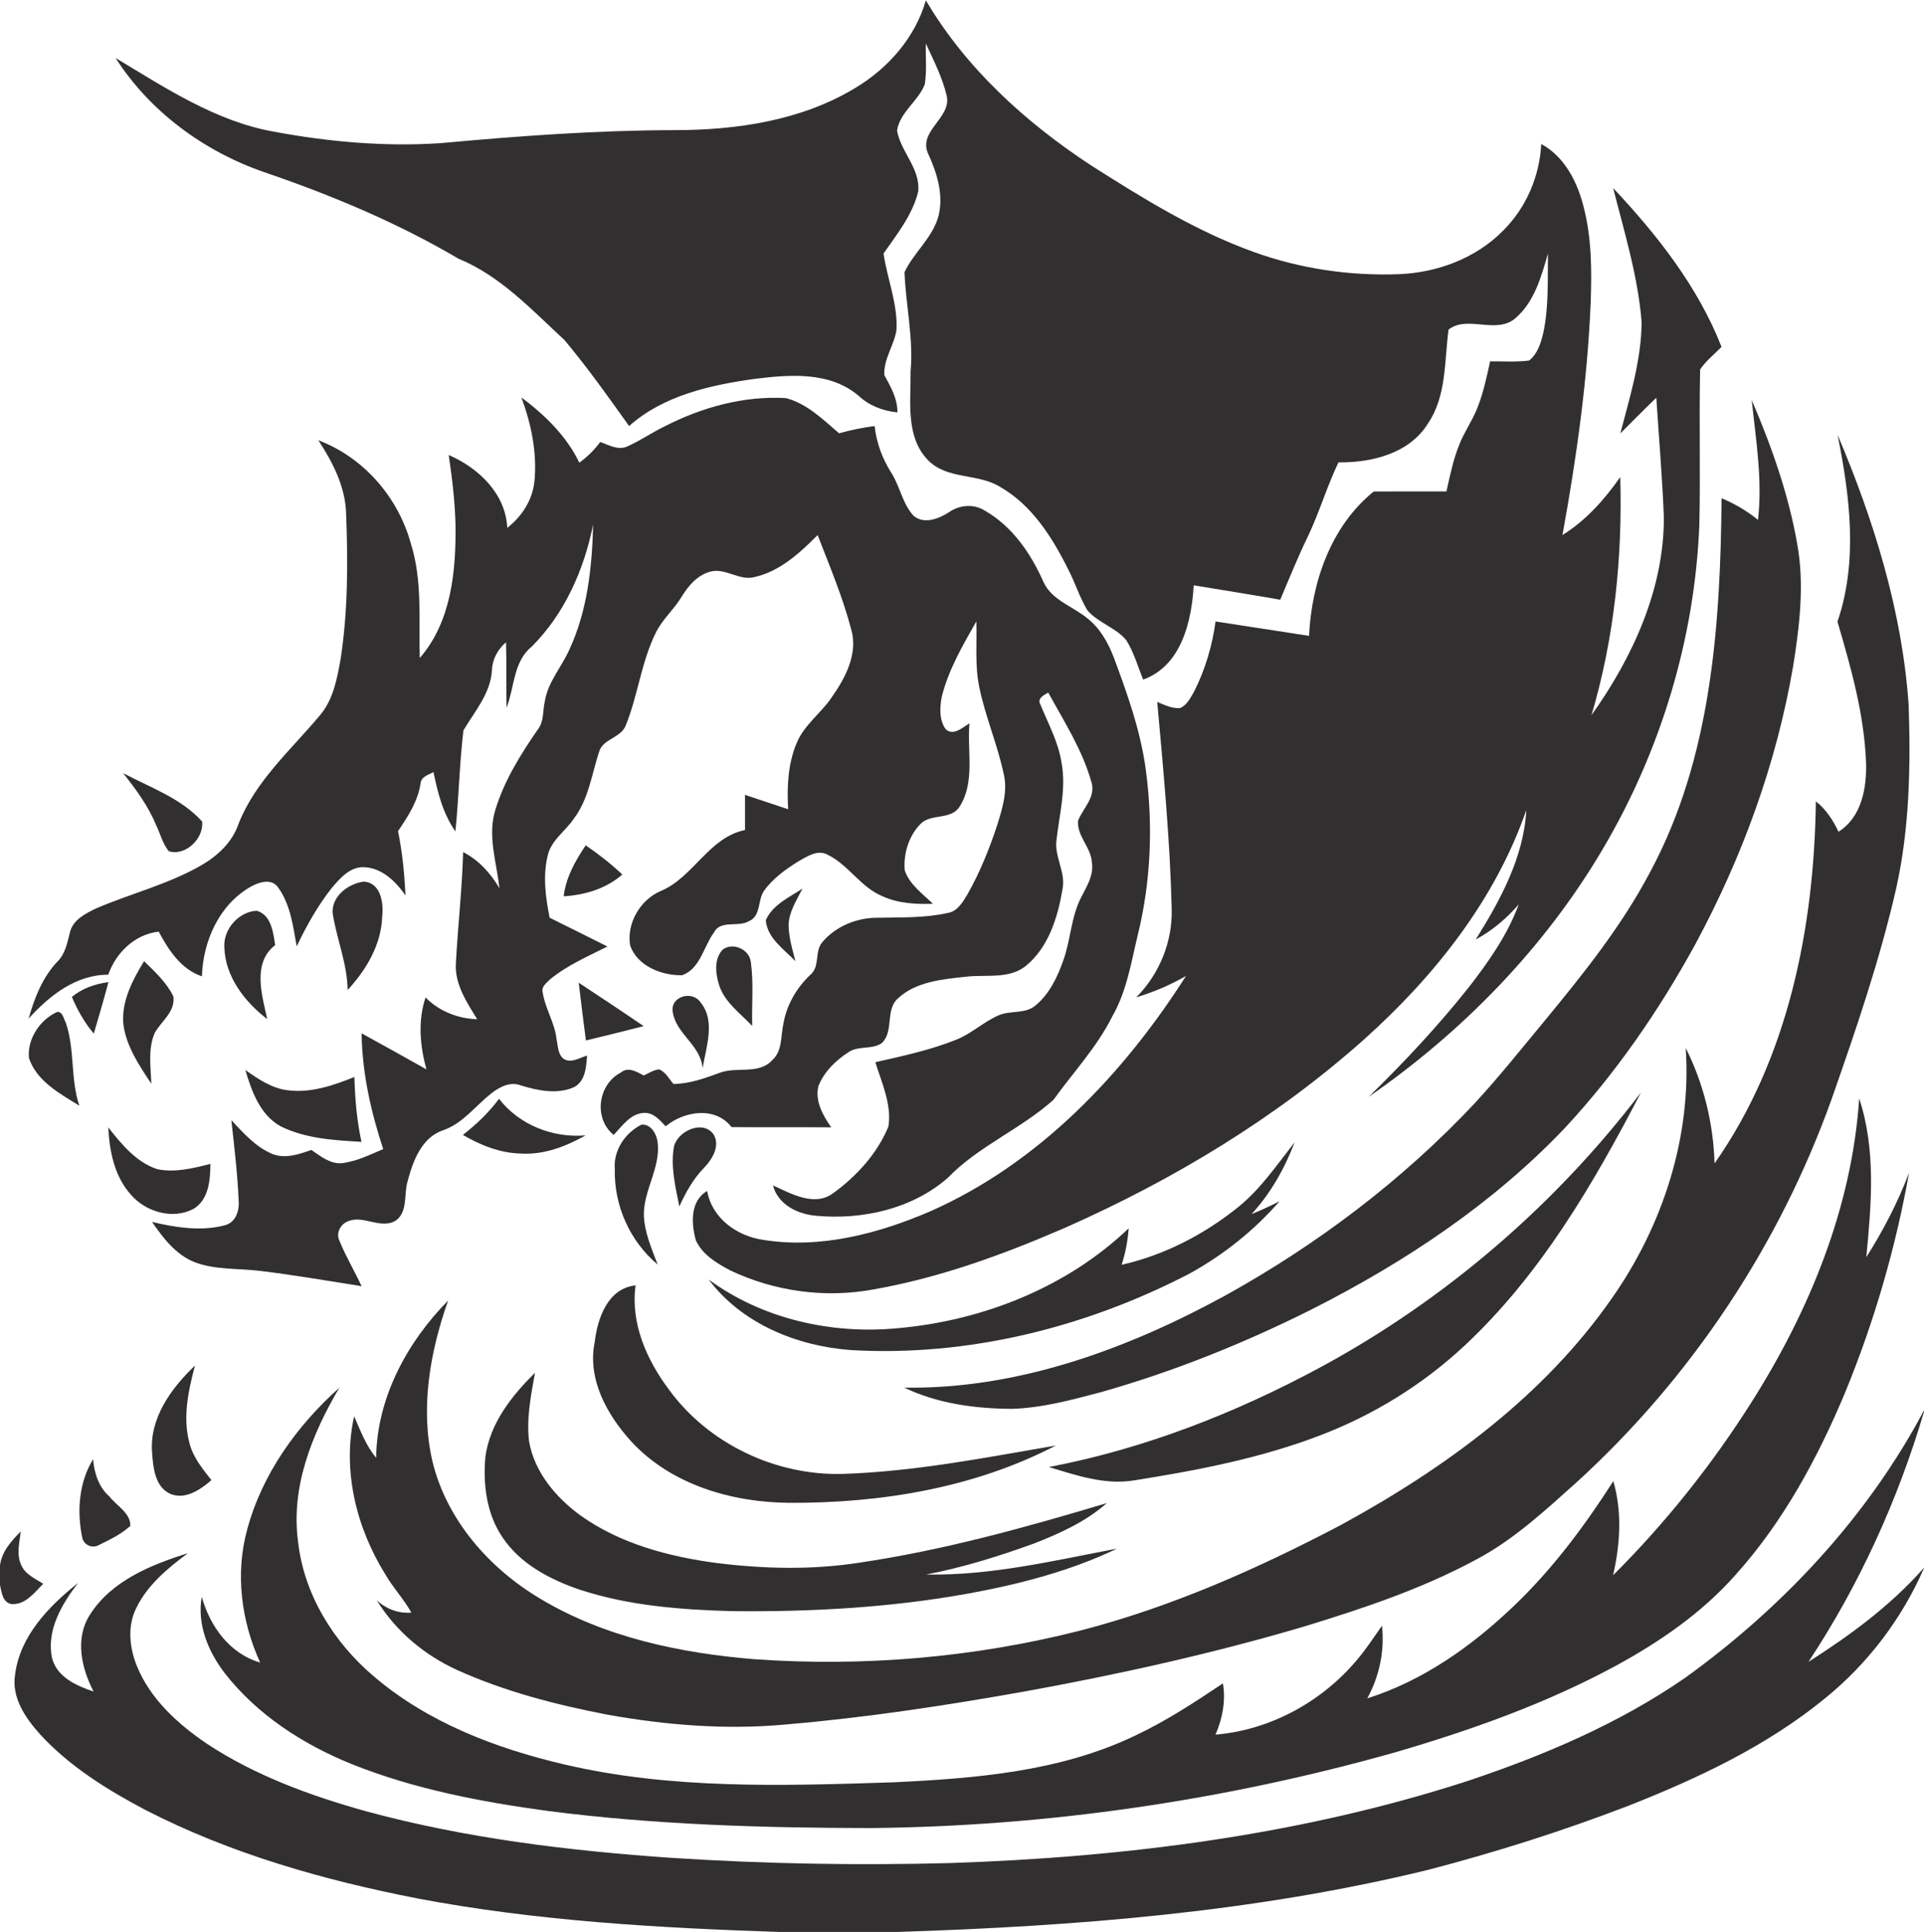 <?xml version="1.0" encoding="UTF-8" ?>
<!DOCTYPE svg PUBLIC "-//W3C//DTD SVG 1.1//EN" "http://www.w3.org/Graphics/SVG/1.1/DTD/svg11.dtd">
<svg width="502pt" height="504pt" viewBox="0 0 502 504" version="1.1" xmlns="http://www.w3.org/2000/svg">
<g id="#312f30ff">
<path fill="#312f30" opacity="1.00" d=" M 241.57 0.09 C 252.03 17.85 267.68 32.02 284.80 43.23 C 298.29 51.80 312.02 60.31 327.14 65.74 C 339.21 70.10 352.14 72.00 364.96 71.53 C 374.99 71.14 385.09 67.39 392.19 60.16 C 398.20 54.20 401.72 45.99 402.13 37.56 C 408.25 40.90 411.58 47.49 413.20 54.02 C 415.32 62.18 415.32 70.69 415.03 79.06 C 414.17 99.39 411.31 119.57 407.67 139.58 C 413.80 135.78 418.65 130.31 422.75 124.45 C 423.34 145.36 421.21 166.48 415.24 186.58 C 425.94 171.55 434.16 153.77 434.13 135.01 C 433.73 124.58 432.82 114.18 432.16 103.76 C 428.97 106.80 425.90 109.96 422.77 113.06 C 425.26 103.55 428.23 93.97 428.33 84.07 C 427.38 72.13 423.83 60.60 420.89 49.05 C 432.35 61.26 443.02 74.76 449.17 90.50 C 447.28 92.42 445.12 94.13 443.59 96.37 C 443.29 109.90 443.70 123.45 443.38 136.98 C 442.19 166.61 433.32 195.83 418.27 221.35 C 403.08 247.18 381.69 269.11 357.12 286.13 C 366.40 277.08 375.28 267.58 383.34 257.42 C 388.46 250.80 393.36 243.84 396.26 235.93 C 393.08 239.61 389.34 242.79 385.04 245.09 C 391.46 234.83 397.56 223.67 398.24 211.32 C 390.12 234.75 374.29 254.67 356.01 271.06 C 333.00 291.60 306.28 307.70 278.15 320.18 C 261.97 327.21 245.24 333.34 227.82 336.39 C 215.30 338.71 202.11 336.90 190.62 331.46 C 187.08 329.59 183.27 327.35 181.55 323.55 C 180.36 319.22 180.02 313.27 184.51 310.70 C 185.77 317.81 192.24 322.44 199.07 323.44 C 214.04 325.87 229.28 321.82 242.98 315.89 C 271.11 303.37 293.11 280.23 309.45 254.60 C 305.35 256.96 300.99 258.81 296.46 260.18 C 302.52 254.10 305.98 245.61 305.71 237.01 C 305.27 219.00 303.55 201.06 301.94 183.13 C 303.85 183.88 305.79 184.91 307.92 184.71 C 309.74 183.92 310.64 181.99 311.58 180.37 C 314.46 174.67 316.30 168.45 317.16 162.12 C 325.29 163.39 333.42 164.63 341.55 165.88 C 342.23 151.88 347.23 137.28 358.42 128.22 C 364.75 128.18 371.07 128.21 377.40 128.21 C 378.32 124.06 379.18 119.86 380.78 115.91 C 382.09 112.63 384.16 109.73 385.46 106.44 C 387.02 102.52 387.90 98.37 388.80 94.26 C 392.18 94.23 395.58 94.49 398.95 94.06 C 401.19 92.35 402.03 89.49 402.66 86.87 C 404.12 80.07 403.78 73.06 403.88 66.14 C 402.13 72.26 400.27 79.00 395.16 83.21 C 390.16 87.16 382.76 82.19 377.95 85.98 C 376.83 94.22 377.48 103.28 372.55 110.52 C 367.69 118.34 357.86 120.72 349.22 120.62 C 346.18 126.97 344.22 133.75 341.18 140.09 C 338.57 145.44 336.36 150.98 334.03 156.45 C 326.52 155.12 318.98 153.96 311.45 152.69 C 310.93 162.09 308.22 173.73 298.26 177.29 C 296.88 173.84 295.85 170.20 293.88 167.03 C 291.12 163.69 286.56 162.51 283.74 159.24 C 281.65 155.82 280.51 151.93 278.64 148.41 C 274.52 140.12 269.23 131.78 261.01 127.06 C 255.15 123.37 247.07 125.23 242.04 119.95 C 236.20 113.82 237.69 104.66 237.58 96.94 C 238.38 88.24 236.33 79.66 236.00 71.01 C 238.47 65.76 243.52 61.88 244.94 56.07 C 246.21 50.48 244.38 44.87 242.05 39.84 C 239.76 34.04 248.19 30.76 247.03 25.07 C 245.91 20.25 243.62 15.81 241.56 11.34 C 241.47 14.88 241.85 18.46 241.30 21.97 C 239.59 26.41 234.80 29.23 234.05 34.06 C 235.01 39.64 240.20 44.00 239.57 49.98 C 238.08 56.09 234.04 61.08 230.53 66.14 C 231.49 72.79 234.29 79.29 233.90 86.13 C 233.27 90.15 230.49 93.69 230.74 97.87 C 232.40 100.91 234.19 103.97 234.14 107.58 C 230.33 107.20 226.71 105.80 223.91 103.15 C 216.38 96.85 205.93 97.72 196.83 98.85 C 185.28 100.47 173.09 103.17 164.14 111.14 C 158.71 103.53 153.29 95.89 147.29 88.72 C 138.76 80.84 130.58 71.98 119.62 67.48 C 103.68 58.10 86.55 50.93 69.07 44.96 C 53.35 39.56 39.16 29.20 30.16 15.13 C 43.14 22.92 56.22 31.62 71.40 34.34 C 85.76 37.01 100.47 38.33 115.06 37.34 C 135.33 35.47 155.64 33.99 176.00 33.95 C 192.19 33.94 209.00 31.48 223.07 23.00 C 231.68 17.87 238.78 9.84 241.57 0.09 Z" />
<path fill="#312f30" opacity="1.00" d=" M 173.30 111.29 C 183.05 106.26 194.06 103.21 205.08 103.86 C 210.57 105.30 214.74 109.45 218.93 113.04 C 221.97 112.17 225.07 111.56 228.20 111.14 C 228.69 115.53 230.22 119.70 232.60 123.40 C 234.83 126.95 235.47 131.40 238.35 134.54 C 241.09 136.88 244.97 135.33 247.61 133.62 C 250.33 131.72 254.04 131.38 256.90 133.18 C 264.06 137.25 268.94 144.34 272.22 151.73 C 274.37 156.59 279.85 158.12 283.68 161.28 C 286.96 163.84 289.08 167.56 290.56 171.40 C 294.15 181.01 297.63 190.76 298.98 200.98 C 300.88 215.29 300.31 230.00 296.83 244.03 C 295.11 251.22 293.95 258.69 290.19 265.19 C 286.21 273.18 280.04 279.71 274.88 286.90 C 266.34 294.57 255.28 298.99 247.27 307.29 C 237.99 315.38 225.08 318.26 213.03 317.17 C 208.18 316.79 203.01 314.30 201.68 309.24 C 206.39 311.38 212.45 314.89 217.35 311.30 C 223.49 306.86 228.89 300.94 231.80 293.89 C 232.71 288.12 230.06 282.51 228.39 277.10 C 235.46 275.50 242.60 273.98 249.35 271.29 C 253.48 269.70 256.70 266.48 260.76 264.78 C 263.80 263.58 267.56 264.54 270.18 262.30 C 273.85 259.27 275.94 254.81 277.48 250.42 C 279.37 245.06 279.46 239.16 282.11 234.06 C 283.53 231.23 285.43 228.34 284.89 225.01 C 284.69 221.06 280.96 218.12 281.27 214.12 C 282.59 210.78 286.06 207.89 284.73 203.90 C 282.37 195.57 277.63 188.20 273.50 180.67 C 272.37 181.32 270.51 182.21 271.47 183.83 C 273.49 188.78 276.14 193.57 276.96 198.93 C 278.24 205.66 276.42 212.38 275.66 219.05 C 275.02 223.47 278.13 227.53 277.23 231.96 C 276.00 239.21 273.65 246.99 267.80 251.86 C 263.39 255.55 257.35 254.17 252.10 254.79 C 246.00 255.46 239.15 256.02 234.40 260.35 C 230.85 263.36 233.33 268.93 230.12 272.08 C 227.60 273.90 224.03 272.71 221.43 274.46 C 218.08 276.61 215.00 279.59 213.53 283.35 C 212.59 287.25 214.72 290.99 216.87 294.09 C 208.20 294.02 199.54 294.12 190.87 294.03 C 186.60 288.54 178.51 289.83 173.68 293.82 C 172.15 292.20 170.47 290.17 167.99 290.33 C 164.47 290.50 162.34 293.76 160.11 296.07 C 154.81 291.77 156.01 282.91 161.96 279.82 C 163.88 278.21 166.12 279.58 167.95 280.56 C 169.26 279.99 170.50 279.11 171.96 278.97 C 173.69 279.65 174.56 281.46 175.72 282.79 C 180.02 282.73 184.04 281.24 188.02 279.78 C 192.43 278.24 198.06 280.39 201.54 276.52 C 204.18 274.10 203.69 270.25 204.40 267.05 C 205.25 262.17 207.80 257.76 211.36 254.36 C 214.09 252.19 212.40 248.12 214.64 245.69 C 218.13 241.61 223.56 239.41 228.88 239.42 C 235.00 239.28 241.22 239.53 247.23 238.18 C 249.82 237.78 251.18 235.37 252.41 233.33 C 255.68 227.57 258.17 221.40 260.23 215.11 C 261.52 210.91 262.93 206.47 261.92 202.06 C 260.29 194.28 257.07 186.92 255.48 179.13 C 254.34 173.52 254.92 167.78 254.74 162.11 C 251.19 168.36 247.48 174.69 245.73 181.73 C 245.18 184.54 245.00 187.83 246.77 190.26 C 248.81 192.06 251.17 189.75 252.95 188.71 C 252.29 195.89 254.48 203.93 250.40 210.39 C 248.12 214.09 242.84 212.05 240.06 215.06 C 237.07 218.17 235.70 222.77 236.05 227.02 C 237.29 230.77 240.71 233.12 243.41 235.78 C 238.98 235.91 234.42 235.70 230.33 233.84 C 224.59 231.52 221.40 225.62 215.90 222.95 C 213.38 221.61 210.79 223.31 208.62 224.52 C 205.16 226.64 201.73 229.07 199.33 232.40 C 197.63 234.87 198.61 238.99 195.37 240.33 C 192.52 241.98 188.01 239.88 186.26 243.29 C 183.57 246.97 182.70 252.69 178.01 254.41 C 172.67 254.54 166.31 252.05 164.41 246.65 C 163.45 240.90 167.01 234.79 172.33 232.47 C 180.93 228.92 184.88 218.48 194.39 216.53 C 194.39 213.47 194.39 210.42 194.39 207.36 C 198.14 208.61 201.89 209.85 205.64 211.11 C 205.31 205.30 205.57 199.29 207.85 193.87 C 209.78 189.13 214.18 186.12 216.97 181.96 C 220.59 176.86 223.99 170.44 222.05 164.03 C 219.84 155.65 216.45 147.65 213.33 139.58 C 208.69 144.25 203.52 149.03 196.91 150.53 C 192.84 151.64 189.18 147.94 185.12 149.18 C 181.82 150.15 179.52 152.93 177.80 155.75 C 175.83 159.04 172.80 161.57 171.12 165.04 C 167.30 172.71 166.46 181.41 163.25 189.29 C 161.94 192.58 157.21 192.71 156.28 196.23 C 154.36 202.11 153.55 208.57 149.69 213.61 C 147.56 216.78 144.00 219.05 142.98 222.89 C 141.57 228.31 142.32 234.00 143.41 239.41 C 148.45 241.88 153.46 244.42 158.49 246.92 C 153.34 249.51 147.95 251.83 143.47 255.53 C 142.60 256.43 141.15 257.43 141.60 258.89 C 142.24 263.13 144.76 266.82 145.21 271.11 C 145.59 272.81 145.52 274.85 146.92 276.12 C 148.88 277.58 151.19 275.92 153.17 275.38 C 152.96 278.35 152.75 282.10 149.70 283.65 C 145.32 285.55 140.31 284.51 135.91 283.16 C 133.17 282.07 130.33 283.55 128.20 285.23 C 124.07 288.46 120.84 293.00 115.72 294.82 C 110.02 296.67 107.75 302.86 106.36 308.13 C 105.32 311.48 106.48 315.95 103.37 318.35 C 99.38 320.93 94.72 316.73 90.59 318.69 C 88.81 319.47 87.65 321.69 88.51 323.55 C 90.17 327.67 92.47 331.50 94.34 335.53 C 85.60 334.15 76.87 332.64 68.08 331.57 C 62.26 330.82 56.18 331.38 50.63 329.21 C 45.79 327.23 42.55 322.92 39.66 318.77 C 45.86 320.24 52.51 321.30 58.77 319.61 C 61.61 318.82 62.53 315.65 62.26 313.01 C 61.96 306.06 61.12 299.15 60.37 292.24 C 63.55 295.60 66.73 299.27 71.12 301.06 C 74.46 302.36 78.03 301.11 81.23 299.99 C 83.57 301.56 85.99 303.60 88.99 303.46 C 92.89 303.07 96.43 301.26 99.99 299.77 C 96.77 290.02 94.48 279.88 94.35 269.57 C 100.00 272.68 105.64 275.80 111.26 278.97 C 109.57 272.85 109.00 266.31 111.03 260.21 C 114.60 263.83 119.46 265.72 124.51 265.90 C 121.75 261.39 118.51 256.60 118.96 251.06 C 119.48 241.46 120.57 231.90 120.84 222.29 C 124.92 224.38 128.02 227.81 130.31 231.73 C 129.58 224.91 127.10 217.91 129.29 211.12 C 131.61 203.55 135.87 196.76 140.34 190.28 C 141.99 188.21 141.57 185.40 142.15 182.97 C 142.94 177.95 146.49 174.07 148.52 169.55 C 153.28 159.34 154.49 147.92 154.76 136.79 C 152.41 148.60 147.32 160.14 138.70 168.72 C 133.93 172.57 134.24 179.31 132.17 184.63 C 132.04 178.93 132.20 173.23 132.03 167.54 C 129.86 169.43 128.45 171.98 128.35 174.89 C 127.99 180.93 123.84 185.58 120.91 190.55 C 119.88 199.29 119.71 208.13 118.82 216.90 C 115.62 212.30 114.19 206.84 113.11 201.42 C 111.80 202.14 109.85 202.61 109.73 204.41 C 109.01 209.06 106.44 213.01 103.85 216.82 C 104.98 222.34 105.53 227.96 105.79 233.58 C 103.24 229.93 99.66 226.39 94.93 226.22 C 91.35 226.11 88.76 229.07 86.63 231.56 C 82.91 236.24 79.98 241.50 77.41 246.88 C 76.46 241.59 75.78 235.87 72.50 231.42 C 70.74 229.04 67.47 230.15 65.35 231.36 C 57.17 236.03 52.96 245.55 52.68 254.70 C 47.23 252.86 43.99 247.85 41.41 243.04 C 35.15 243.75 30.28 248.50 28.24 254.28 C 19.81 254.24 12.84 259.77 7.47 265.72 C 8.98 260.38 11.04 255.05 14.90 250.94 C 17.06 248.87 17.57 245.87 18.28 243.11 C 19.09 239.93 22.32 238.32 25.03 237.00 C 34.17 233.08 43.98 230.68 52.64 225.67 C 56.79 223.25 60.53 219.76 62.16 215.14 C 66.53 203.80 75.94 195.65 83.54 186.53 C 87.00 182.41 87.97 176.95 88.89 171.82 C 90.79 159.35 90.80 146.67 90.31 134.09 C 90.15 127.03 86.83 120.64 83.07 114.86 C 94.83 119.29 103.85 129.67 107.17 141.71 C 110.25 151.40 109.25 161.66 109.52 171.66 C 117.74 162.24 119.00 149.01 118.85 137.02 C 118.72 130.88 117.97 124.77 117.08 118.70 C 124.85 122.07 131.93 128.76 132.35 137.71 C 136.10 134.79 138.87 130.56 139.42 125.78 C 140.20 118.27 138.65 110.70 136.04 103.68 C 142.15 108.26 147.81 113.73 151.15 120.70 C 153.24 119.19 155.08 117.38 156.61 115.30 C 158.80 116.07 161.24 117.54 163.61 116.49 C 166.97 115.02 170.00 112.89 173.30 111.29 Z" />
<path fill="#312f30" opacity="1.00" d=" M 458.69 135.63 C 459.89 125.17 458.14 114.74 457.05 104.36 C 462.24 116.46 466.67 128.99 468.94 142.00 C 470.83 152.54 469.53 163.30 467.86 173.77 C 463.52 199.16 454.56 223.66 442.35 246.30 C 432.91 263.54 421.67 279.88 408.27 294.29 C 389.54 313.99 366.59 329.24 342.43 341.48 C 324.76 350.36 306.32 357.77 287.28 363.17 C 279.65 365.19 271.92 367.30 263.98 367.53 C 254.42 367.48 244.64 366.17 235.93 362.00 C 265.60 362.45 294.26 351.91 319.96 337.82 C 343.90 324.52 366.02 307.79 384.78 287.81 C 391.06 281.01 396.82 273.77 402.72 266.66 C 412.89 254.33 423.01 241.77 430.50 227.57 C 446.56 197.80 448.87 163.15 449.19 129.99 C 452.61 131.41 455.82 133.29 458.69 135.63 Z" />
<path fill="#312f30" opacity="1.00" d=" M 479.45 113.43 C 488.97 135.86 496.33 159.58 498.00 184.01 C 498.53 199.95 498.23 216.10 494.75 231.73 C 490.47 250.48 484.21 268.70 477.86 286.83 C 464.25 324.81 441.30 359.36 411.50 386.56 C 403.19 394.00 394.91 401.74 384.95 406.96 C 370.79 414.57 355.47 419.67 340.14 424.35 C 316.28 431.40 291.95 436.78 267.47 441.24 C 246.79 444.92 225.99 448.09 205.05 449.87 C 189.51 451.32 173.83 450.06 158.50 447.32 C 145.11 444.74 131.77 441.30 119.30 435.68 C 110.74 431.77 103.23 425.51 98.30 417.45 C 100.78 419.76 103.95 420.97 107.34 420.69 C 105.34 417.12 102.49 414.13 100.46 410.58 C 92.95 398.47 89.27 383.55 92.40 369.46 C 94.03 373.22 95.50 377.13 98.14 380.32 C 98.32 364.73 106.17 350.19 116.92 339.28 C 112.21 352.62 109.59 367.30 112.84 381.28 C 116.57 396.57 127.66 409.17 140.99 417.08 C 157.84 427.17 177.53 431.27 196.90 432.85 C 225.28 434.85 254.01 432.43 281.60 425.44 C 305.42 419.33 328.05 409.28 349.77 397.88 C 376.93 383.08 402.83 364.24 420.65 338.56 C 433.87 319.69 441.39 296.54 439.83 273.40 C 444.52 282.73 447.05 293.08 447.35 303.51 C 466.58 276.15 473.35 241.99 473.79 209.06 C 476.43 211.14 478.27 213.96 479.69 216.98 C 485.71 213.21 487.08 205.59 486.88 199.02 C 486.43 186.42 482.96 174.20 479.42 162.18 C 484.82 146.45 482.67 129.38 479.45 113.43 Z" />
<path fill="#312f30" opacity="1.00" d=" M 32.12 201.69 C 39.18 205.44 47.28 208.23 52.73 214.31 C 53.25 218.72 48.38 223.43 44.04 222.06 C 42.43 220.08 41.82 217.52 40.74 215.25 C 38.67 210.27 35.46 205.88 32.12 201.69 Z" />
<path fill="#312f30" opacity="1.00" d=" M 147.07 233.82 C 147.66 228.91 150.10 224.55 152.82 220.53 C 156.18 222.83 159.41 225.34 162.37 228.14 C 158.14 231.84 152.60 233.49 147.07 233.82 Z" />
<path fill="#312f30" opacity="1.00" d=" M 86.93 239.03 C 85.91 234.25 90.67 230.50 94.95 229.99 C 99.37 230.31 100.13 235.59 99.72 239.08 C 99.48 246.45 95.58 252.98 90.70 258.27 C 90.62 251.64 88.05 245.47 86.93 239.03 Z" />
<path fill="#312f30" opacity="1.00" d=" M 199.81 240.04 C 201.61 236.02 205.89 234.10 209.38 231.82 C 207.90 234.74 205.99 237.64 205.76 241.00 C 205.72 244.34 206.72 247.55 207.54 250.75 C 204.54 247.62 200.16 244.72 199.81 240.04 Z" />
<path fill="#312f30" opacity="1.00" d=" M 58.53 247.03 C 58.26 242.35 62.39 237.74 67.03 237.60 C 70.80 238.74 71.28 243.25 71.79 246.55 C 65.74 251.27 68.37 259.58 69.72 265.86 C 63.83 261.32 58.72 254.75 58.53 247.03 Z" />
<path fill="#312f30" opacity="1.00" d=" M 188.62 247.68 C 191.27 245.75 195.57 247.68 195.90 250.98 C 196.68 256.49 196.10 262.09 196.26 267.64 C 193.07 264.25 188.87 261.35 187.53 256.66 C 186.66 253.75 186.31 250.02 188.62 247.68 Z" />
<path fill="#312f30" opacity="1.00" d=" M 37.59 250.74 C 40.43 253.53 43.49 256.32 45.24 259.96 C 45.78 263.90 42.16 266.34 40.41 269.39 C 38.54 273.57 39.34 278.31 39.48 282.73 C 36.33 277.94 32.91 272.95 32.18 267.12 C 31.67 261.15 34.60 255.66 37.59 250.74 Z" />
<path fill="#312f30" opacity="1.00" d=" M 18.75 260.06 C 21.49 257.83 24.82 256.66 28.29 256.21 C 27.09 260.71 25.81 265.18 24.47 269.64 C 22.05 266.77 20.20 263.50 18.75 260.06 Z" />
<path fill="#312f30" opacity="1.00" d=" M 151.00 256.37 C 156.67 260.11 162.33 263.86 167.94 267.69 C 162.92 268.97 157.90 270.23 152.87 271.43 C 152.23 266.41 151.59 261.40 151.00 256.37 Z" />
<path fill="#312f30" opacity="1.00" d=" M 175.53 264.02 C 174.82 259.96 180.51 258.34 182.68 261.37 C 186.82 266.27 184.22 273.10 183.32 278.70 C 182.87 272.68 176.37 269.71 175.53 264.02 Z" />
<path fill="#312f30" opacity="1.00" d=" M 7.55 275.99 C 7.08 271.03 10.45 265.96 14.96 263.98 C 16.37 263.91 16.58 265.77 17.14 266.72 C 19.59 273.73 18.32 281.39 20.70 288.44 C 15.60 285.30 9.53 282.03 7.55 275.99 Z" />
<path fill="#312f30" opacity="1.00" d=" M 64.02 279.14 C 67.36 281.50 70.89 283.92 75.06 284.42 C 81.07 285.20 86.97 283.17 92.47 280.96 C 92.62 286.64 93.11 292.32 94.31 297.88 C 87.17 297.46 79.73 297.06 73.22 293.82 C 67.86 290.86 65.65 284.68 64.02 279.14 Z" />
<path fill="#312f30" opacity="1.00" d=" M 344.63 356.63 C 377.13 339.02 405.75 314.40 428.15 285.00 C 415.74 308.86 401.90 332.62 382.04 351.12 C 371.17 361.25 358.29 369.18 344.41 374.46 C 328.81 380.44 312.31 383.59 295.86 386.20 C 288.29 387.44 280.82 384.89 273.67 382.71 C 298.54 377.96 322.40 368.64 344.63 356.63 Z" />
<path fill="#312f30" opacity="1.00" d=" M 120.78 296.08 C 124.28 293.32 127.55 290.25 130.20 286.65 C 135.52 293.50 144.22 296.91 152.79 296.19 C 147.66 299.07 141.94 301.30 135.96 300.93 C 130.54 300.83 125.40 298.78 120.78 296.08 Z" />
<path fill="#312f30" opacity="1.00" d=" M 456.91 365.93 C 472.06 342.06 483.20 315.01 485.09 286.57 C 489.51 299.89 488.28 314.23 486.94 327.97 C 491.36 321.01 495.18 313.66 498.10 305.94 C 494.59 325.59 488.99 344.88 481.39 363.34 C 474.23 380.43 465.26 397.02 452.81 410.86 C 444.08 420.73 433.09 428.30 421.58 434.56 C 403.40 444.41 383.81 451.36 364.01 457.14 C 319.49 469.70 273.28 476.46 227.02 476.89 C 198.94 476.85 170.80 476.03 142.93 472.43 C 125.52 470.06 108.07 466.75 91.71 460.18 C 79.06 455.06 67.12 447.35 58.65 436.50 C 54.33 430.88 51.36 423.76 52.64 416.56 C 54.77 424.23 59.92 431.43 67.88 433.71 C 62.96 422.95 61.33 410.58 64.48 399.07 C 68.36 384.58 77.45 371.93 88.54 362.02 C 81.48 373.98 75.89 387.79 77.74 401.94 C 79.21 415.84 87.03 428.45 97.58 437.36 C 111.62 449.34 129.31 456.09 147.09 460.26 C 175.22 466.87 204.34 465.88 233.02 464.96 C 254.38 463.95 276.42 462.21 296.00 452.86 C 304.13 449.06 311.64 444.13 319.08 439.15 C 319.85 443.72 318.96 448.31 317.14 452.53 C 331.45 451.31 344.90 443.96 354.08 432.99 C 356.47 430.20 358.46 427.11 360.58 424.11 C 361.30 430.66 359.90 437.29 356.74 443.06 C 371.30 438.47 384.04 429.43 394.98 418.96 C 405.07 409.34 413.44 398.10 420.94 386.39 C 423.27 394.40 422.72 402.90 420.88 410.94 C 434.53 397.35 446.60 382.20 456.91 365.93 Z" />
<path fill="#312f30" opacity="1.00" d=" M 167.36 293.40 C 169.89 293.16 171.36 295.93 171.60 298.10 C 172.35 304.69 167.92 310.47 167.99 316.99 C 168.14 321.52 170.03 325.71 171.59 329.89 C 164.31 323.77 160.17 314.44 160.41 304.95 C 160.01 300.12 163.13 295.49 167.36 293.40 Z" />
<path fill="#312f30" opacity="1.00" d=" M 34.22 311.74 C 29.88 306.97 28.56 300.37 28.25 294.12 C 31.72 298.49 35.52 303.19 41.01 305.00 C 45.65 305.98 50.40 304.77 54.90 303.63 C 54.86 307.83 54.49 313.01 50.44 315.39 C 45.08 318.21 38.08 316.17 34.22 311.74 Z" />
<path fill="#312f30" opacity="1.00" d=" M 175.86 299.03 C 176.91 295.05 183.29 292.07 186.13 295.86 C 188.03 298.86 185.85 302.42 183.70 304.64 C 180.88 307.53 178.90 311.08 177.25 314.74 C 176.23 309.59 174.90 304.28 175.86 299.03 Z" />
<path fill="#312f30" opacity="1.00" d=" M 323.03 314.93 C 328.91 310.18 333.18 303.88 337.79 297.99 C 335.17 304.83 331.53 311.32 326.55 316.73 C 329.03 315.72 331.47 314.60 333.86 313.37 C 327.22 321.01 319.19 327.39 310.33 332.27 C 283.26 346.32 252.58 353.97 222.00 352.20 C 207.93 351.16 193.56 345.32 184.90 333.79 C 198.93 344.10 216.89 348.12 234.09 346.51 C 256.25 344.58 278.27 335.92 294.49 320.44 C 294.25 323.67 293.65 326.87 292.65 329.95 C 303.78 327.44 314.16 322.06 323.03 314.93 Z" />
<path fill="#312f30" opacity="1.00" d=" M 155.16 350.17 C 155.89 343.93 158.55 336.10 165.83 335.32 C 164.48 345.17 168.71 354.73 174.50 362.46 C 184.83 376.68 202.44 385.01 219.95 384.50 C 238.66 383.90 257.08 380.26 275.48 377.10 C 254.17 388.18 229.80 392.15 205.98 392.05 C 191.00 391.94 175.25 387.39 164.80 376.15 C 158.47 369.22 153.19 359.87 155.16 350.17 Z" />
<path fill="#312f30" opacity="1.00" d=" M 39.68 378.93 C 38.97 369.95 44.69 362.13 50.87 356.24 C 49.12 362.84 47.59 369.88 49.48 376.63 C 50.43 380.28 52.89 383.22 55.16 386.13 C 52.23 388.64 48.33 391.39 44.31 389.66 C 40.38 387.76 39.96 382.76 39.68 378.93 Z" />
<path fill="#312f30" opacity="1.00" d=" M 126.64 380.11 C 127.78 371.38 133.49 364.12 139.59 358.13 C 138.52 364.03 137.31 370.06 138.05 376.07 C 139.47 384.09 145.08 390.72 151.52 395.39 C 161.86 402.75 174.47 406.07 186.89 407.74 C 199.25 409.28 211.83 409.59 224.16 407.67 C 246.11 404.43 267.55 398.49 288.78 392.12 C 283.26 397.00 276.46 400.06 269.67 402.70 C 260.53 406.01 251.21 408.92 241.66 410.75 C 258.52 411.08 275.03 407.11 291.48 403.99 C 279.20 409.87 265.91 413.29 252.56 415.73 C 232.25 419.39 211.54 420.53 190.93 420.30 C 177.57 419.94 164.02 418.89 151.25 414.70 C 143.48 412.05 135.67 407.98 131.04 400.94 C 126.95 394.88 126.00 387.24 126.64 380.11 Z" />
<path fill="#312f30" opacity="1.00" d=" M 439.68 437.70 C 465.14 419.34 487.23 395.76 502.00 367.93 L 502.00 368.28 C 495.18 391.35 485.12 413.46 471.85 433.54 C 482.80 426.57 493.40 418.77 502.00 408.98 L 502.00 409.07 C 496.24 422.30 487.28 434.09 476.04 443.16 C 460.92 455.51 443.05 463.90 425.00 471.03 C 407.88 477.61 390.37 483.18 372.63 487.79 C 327.28 498.88 280.50 502.52 233.96 504.00 L 203.43 504.00 C 171.84 502.95 140.15 501.16 109.04 495.28 C 84.52 490.50 60.17 483.61 37.88 472.14 C 27.95 466.89 18.19 460.84 10.53 452.52 C 6.71 448.29 2.98 442.93 3.93 436.91 C 5.18 426.79 12.74 419.03 20.36 412.96 C 16.12 418.48 12.04 425.34 13.59 432.58 C 14.88 437.56 20.00 439.78 24.42 441.29 C 21.27 435.21 19.49 427.52 23.40 421.35 C 28.99 412.40 39.39 408.22 49.03 405.18 C 43.73 409.13 38.39 413.54 35.49 419.63 C 33.21 424.28 33.79 429.79 35.65 434.47 C 39.15 443.21 46.41 449.77 54.05 454.94 C 66.69 463.27 81.09 468.49 95.59 472.54 C 121.50 479.55 148.26 482.80 174.98 484.65 C 199.27 486.24 223.65 486.67 247.99 486.02 C 293.51 484.51 339.25 478.74 382.71 464.68 C 402.68 458.02 422.30 449.71 439.68 437.70 Z" />
<path fill="#312f30" opacity="1.00" d=" M 21.41 400.89 C 20.05 394.11 20.61 386.68 24.28 380.68 C 24.62 384.30 25.72 387.93 28.55 390.40 C 30.41 392.82 34.12 394.72 34.00 398.07 C 31.66 400.22 28.71 401.62 25.87 403.03 C 24.06 404.11 21.68 402.99 21.41 400.89 Z" />
<path fill="#312f30" opacity="1.00" d=" M 0.00 408.37 C 0.46 404.74 2.96 402.01 5.40 399.52 C 5.10 402.44 4.20 405.61 5.60 408.40 C 6.67 410.78 9.22 411.83 11.27 413.17 C 8.97 415.46 6.64 418.72 2.98 418.45 C 0.63 418.01 0.44 415.38 0.00 413.51 L 0.00 408.37 Z" />
</g>
</svg>
